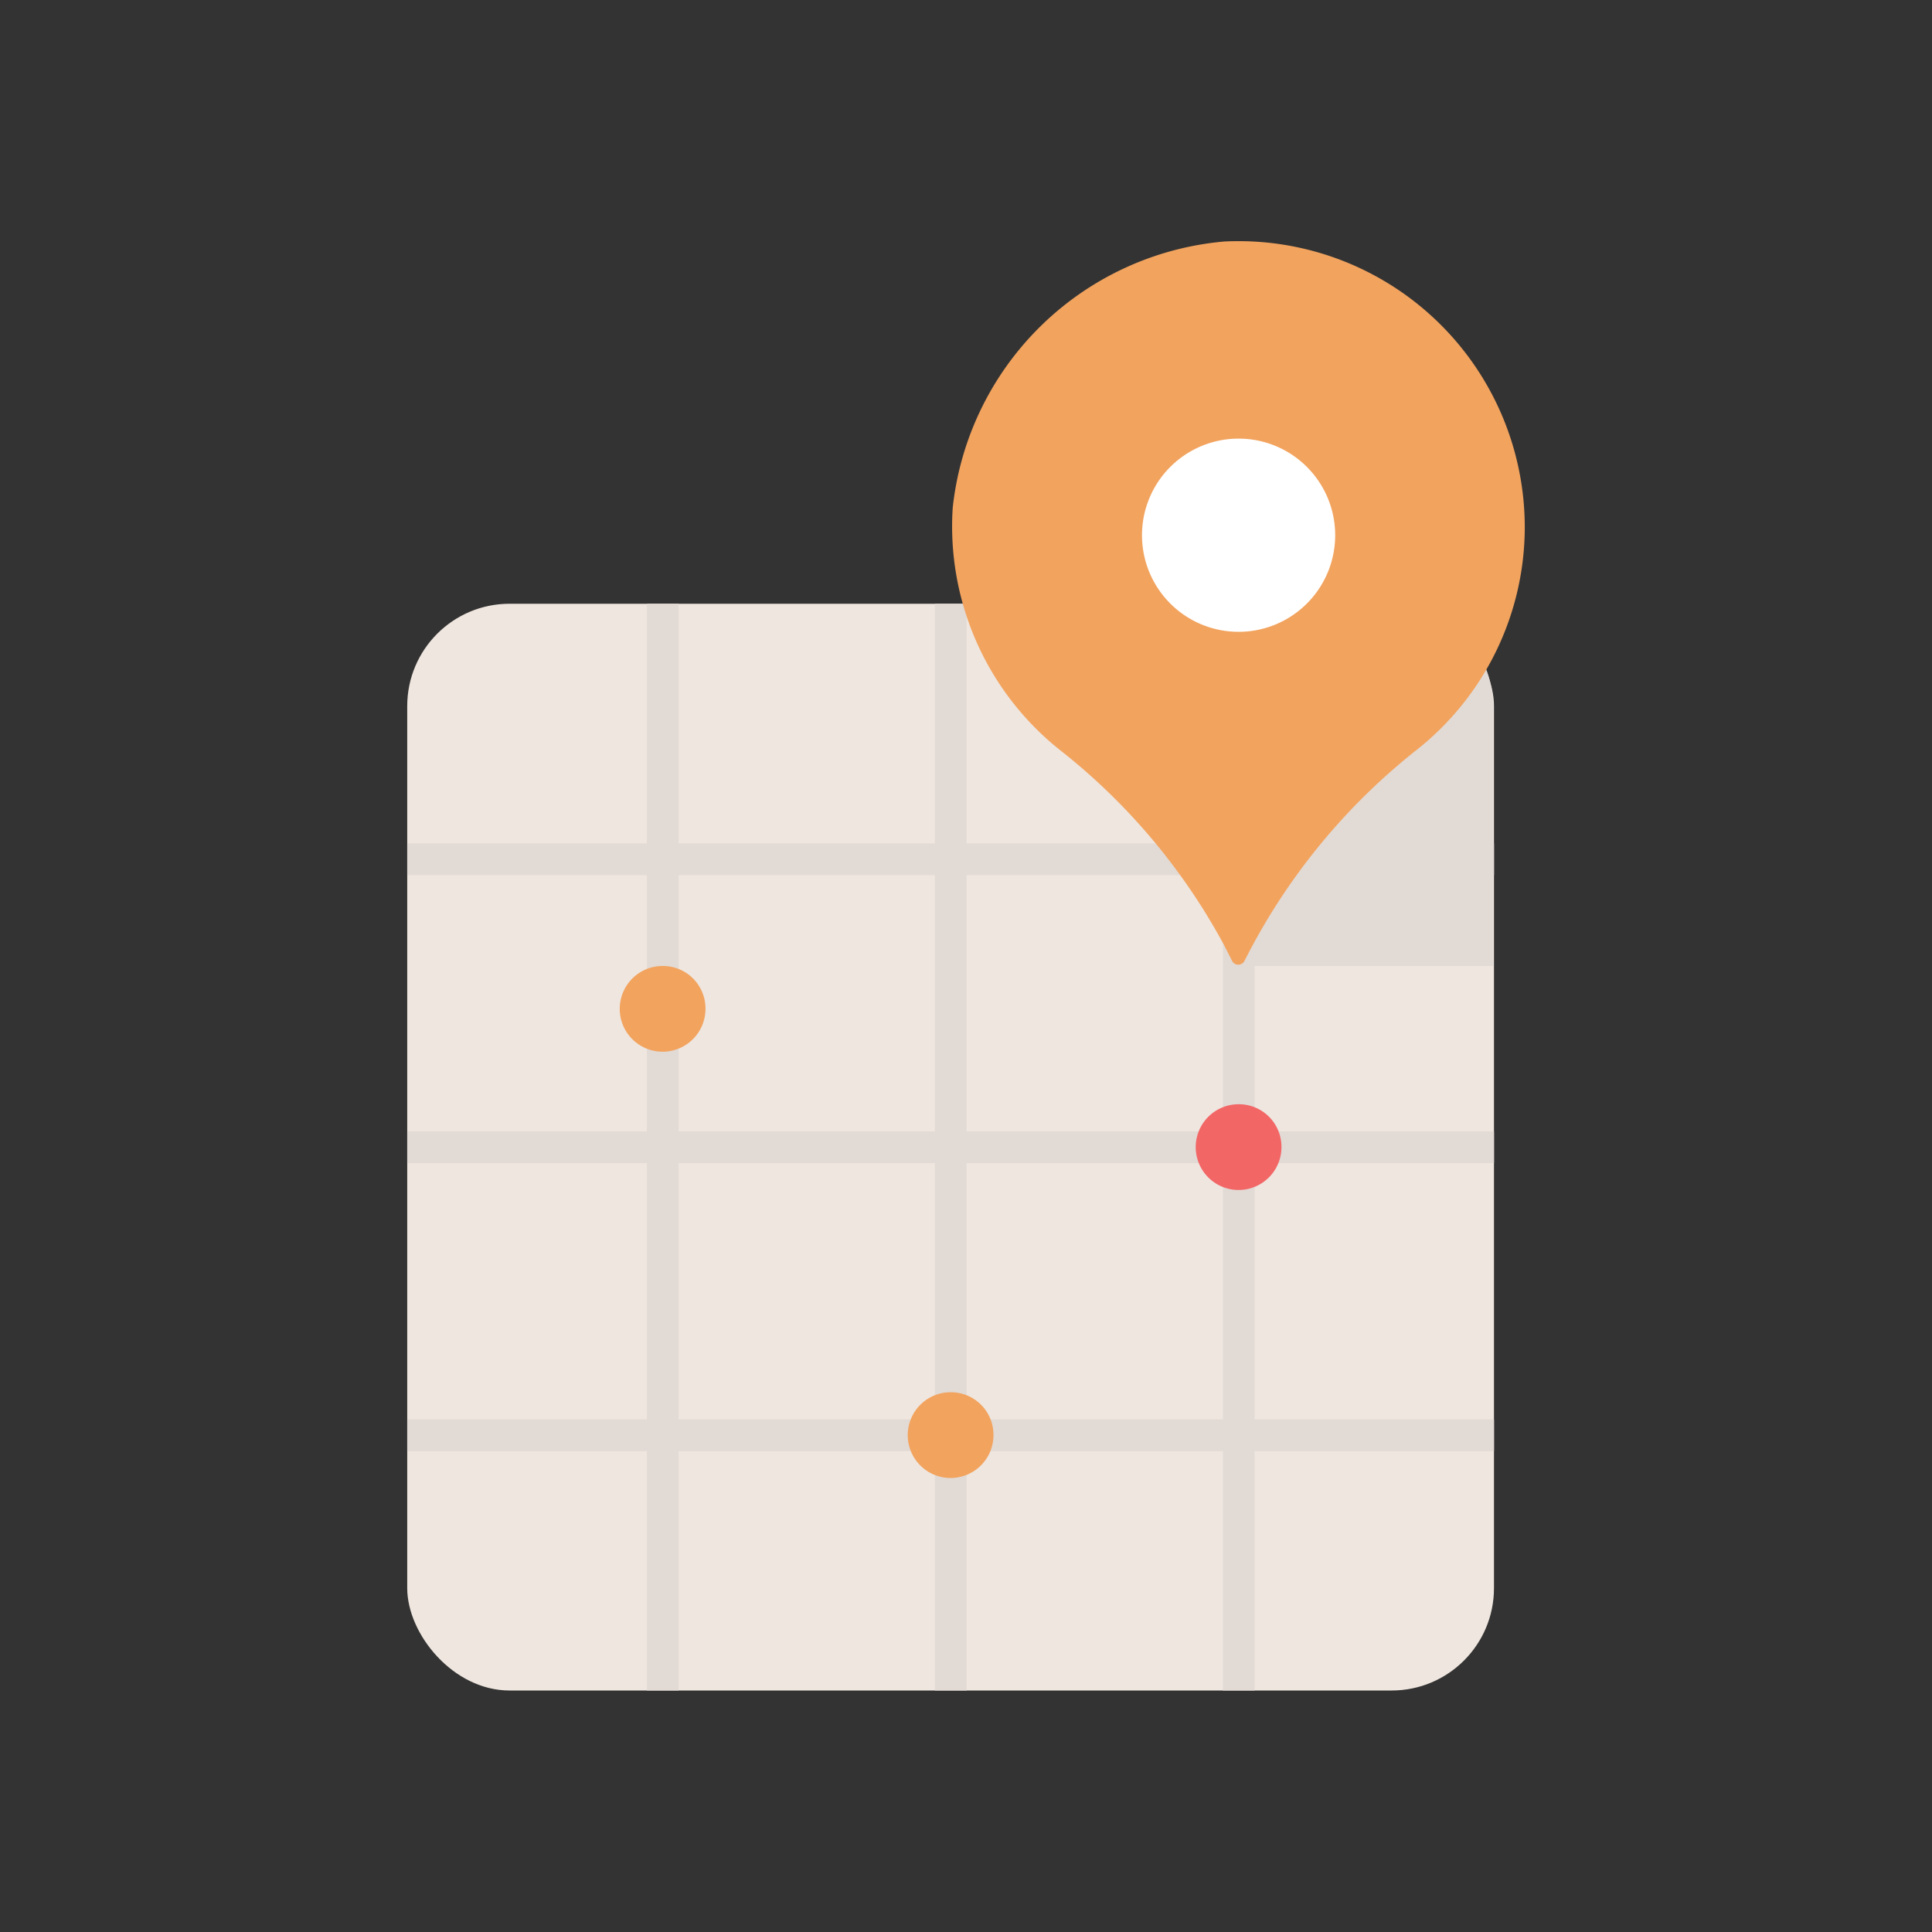 <svg id="Layer_1" data-name="Layer 1" xmlns="http://www.w3.org/2000/svg" viewBox="0 0 64 64"><rect x="0" y="0" width="64" height="64" fill="#333333" stroke="none"/><defs><style>.cls-1{fill:#efe6df;}.cls-2{fill:#e2dad5;}.cls-3{fill:#f2a35e;}.cls-4{fill:#fff;}.cls-5{fill:#f26666;}</style></defs><title>map, pins, location, navigation</title><rect class="cls-1" x="13.49" y="20" width="36" height="36" rx="3.39"/><rect class="cls-2" x="21.43" y="20" width="1.05" height="36"/><rect class="cls-2" x="30.97" y="20" width="1.05" height="36"/><rect class="cls-2" x="40.51" y="20" width="1.05" height="36"/><rect class="cls-2" x="30.97" y="10.46" width="1.05" height="36" transform="translate(59.95 -3.03) rotate(90)"/><rect class="cls-2" x="30.97" y="20" width="1.05" height="36" transform="translate(69.49 6.51) rotate(90)"/><rect class="cls-2" x="30.97" y="29.54" width="1.05" height="36" transform="translate(79.03 16.05) rotate(90)"/><path class="cls-2" d="M46.1,20H41V32h8.46V23.39A3.39,3.39,0,0,0,46.1,20Z"/><path class="cls-3" d="M50.51,17.48A9.48,9.48,0,0,0,40.56,8a9.92,9.92,0,0,0-9,8.82,9.47,9.47,0,0,0,3.52,8,20.7,20.7,0,0,1,5.47,6.49l.27.53a.23.23,0,0,0,.4,0l.16-.31a20.85,20.85,0,0,1,5.55-6.69A9.41,9.41,0,0,0,50.51,17.48Z"/><path class="cls-4" d="M44.23,17.72A3.2,3.2,0,1,1,41,14.53,3.2,3.2,0,0,1,44.23,17.72Z"/><path class="cls-3" d="M23.37,33.42A1.42,1.42,0,1,1,22,32,1.41,1.41,0,0,1,23.37,33.42Z"/><path class="cls-3" d="M32.91,47.54a1.42,1.42,0,1,1-1.42-1.42A1.41,1.41,0,0,1,32.91,47.54Z"/><path class="cls-5" d="M42.45,38A1.42,1.42,0,1,1,41,36.58,1.41,1.41,0,0,1,42.45,38Z"/></svg>